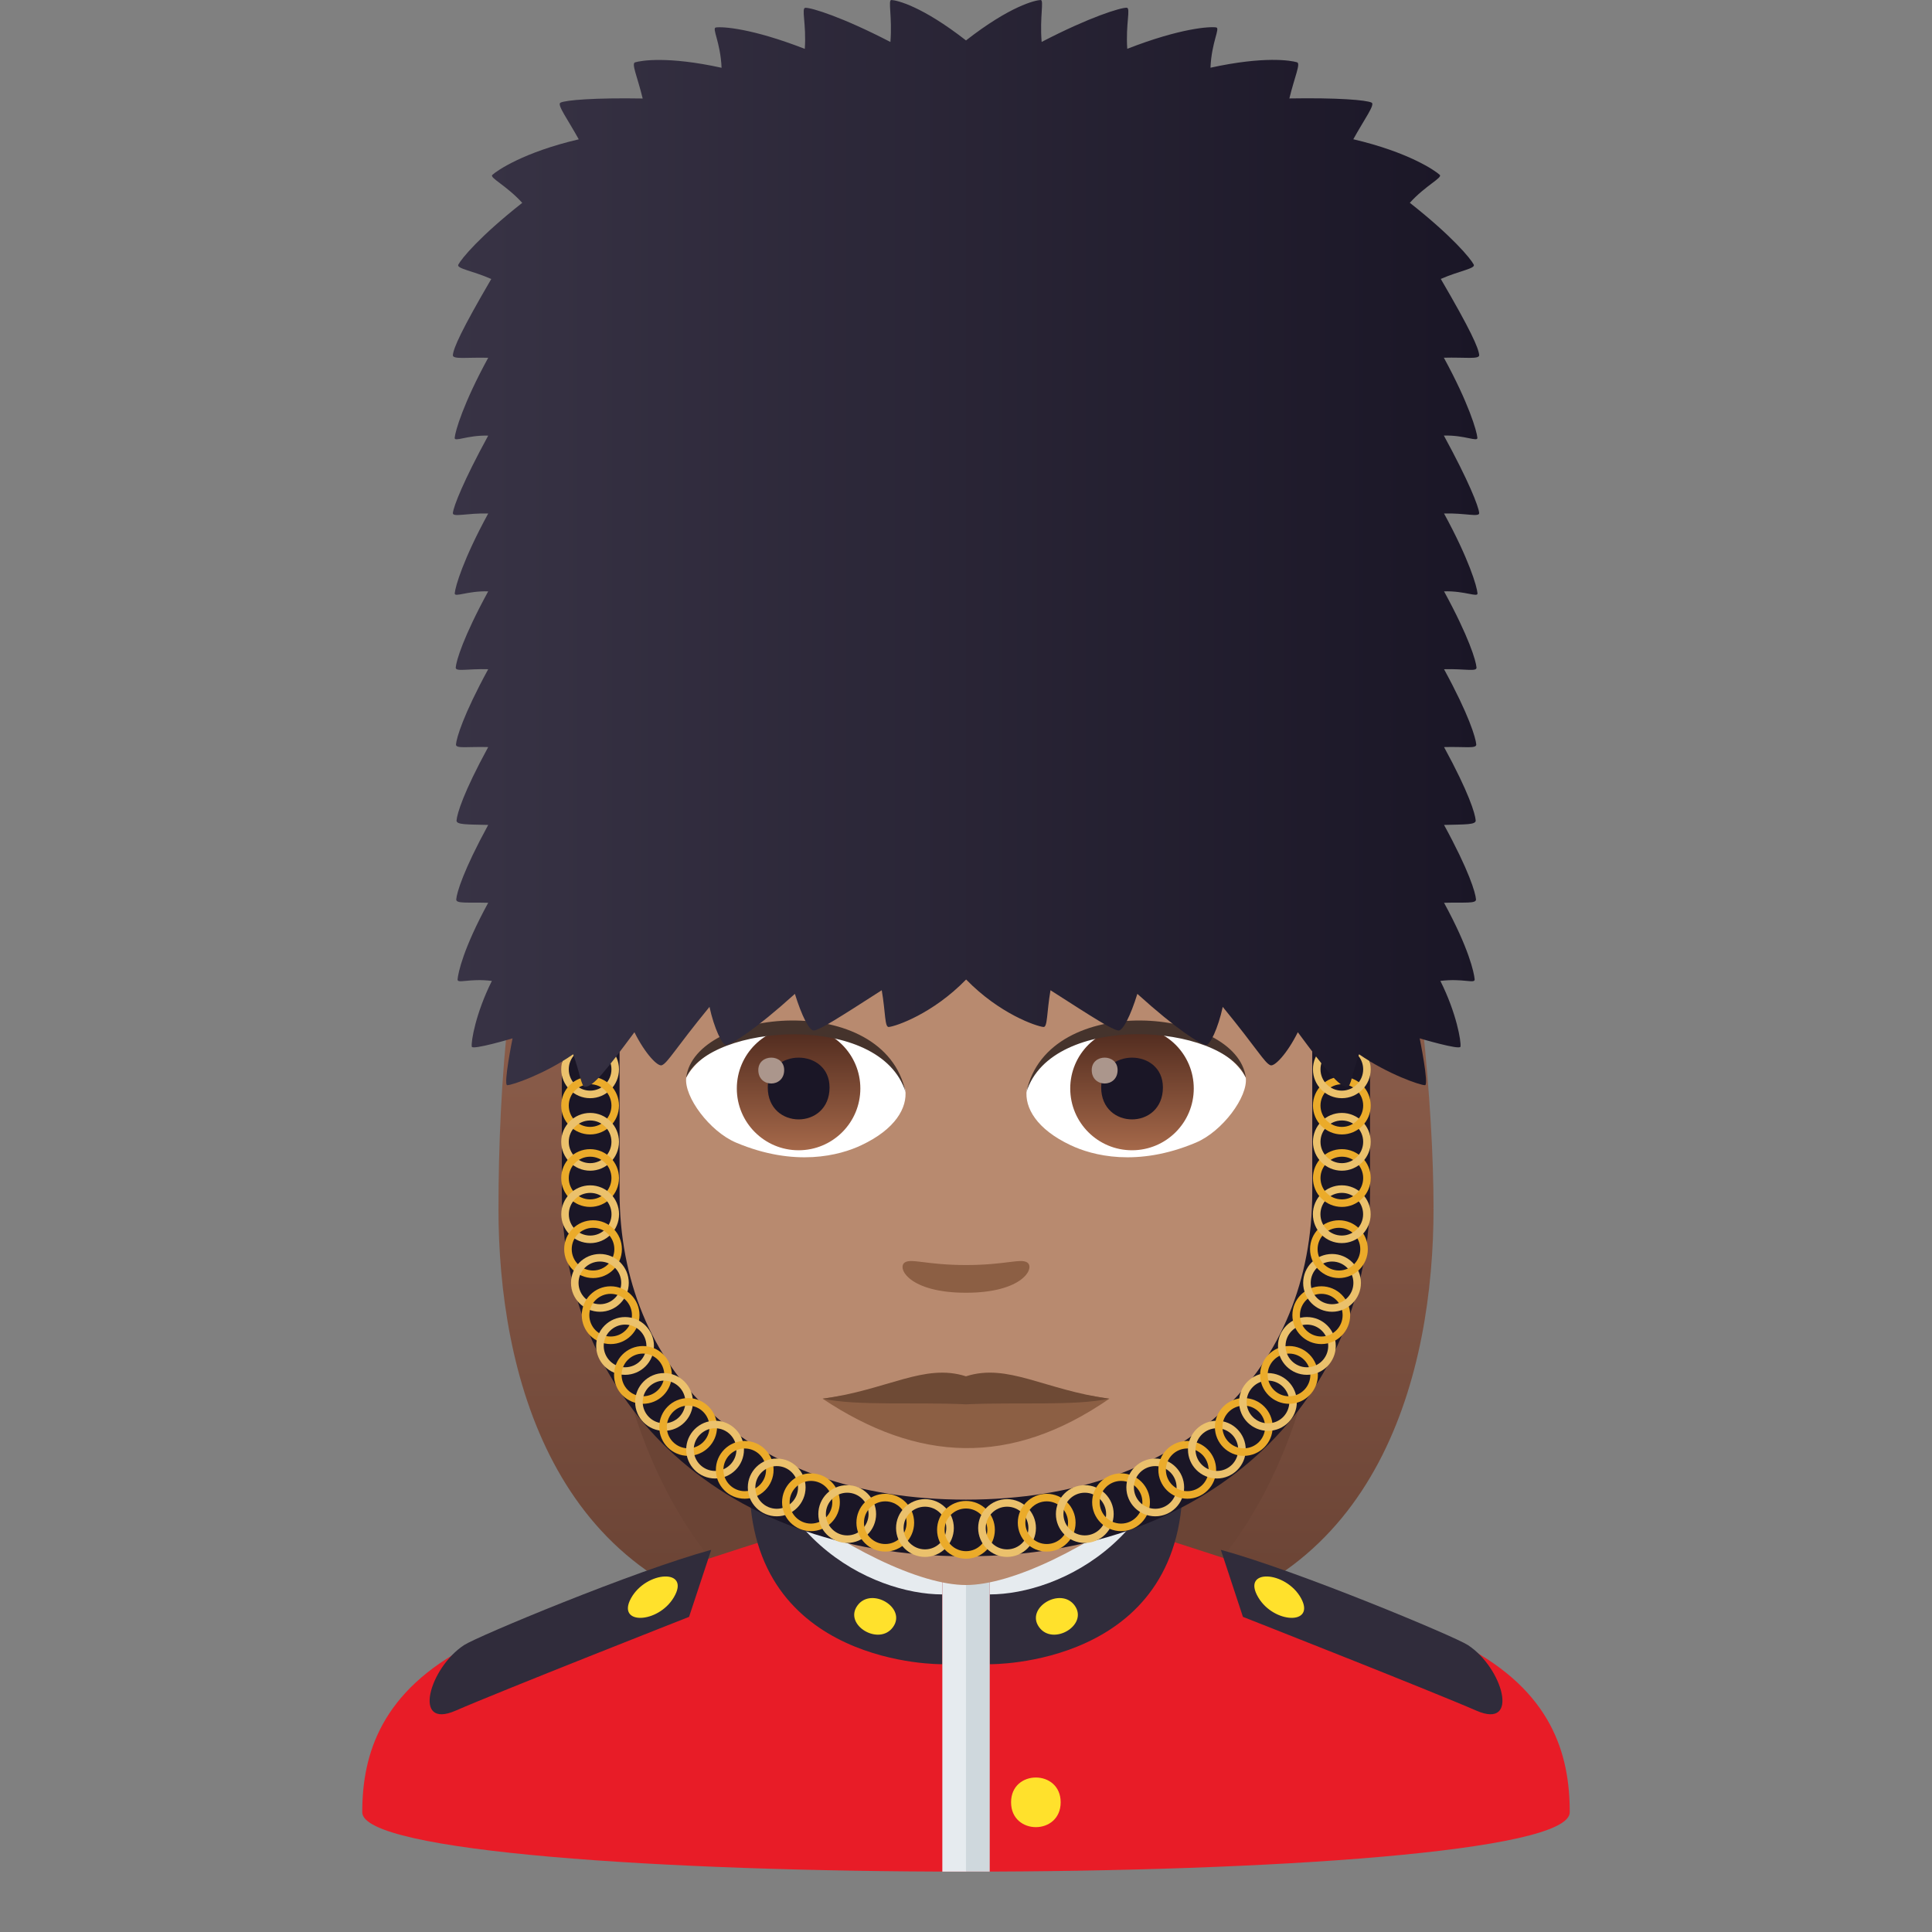 <?xml version="1.0" encoding="utf-8"?>
<!-- Generator: Adobe Illustrator 15.0.0, SVG Export Plug-In . SVG Version: 6.00 Build 0)  -->
<!DOCTYPE svg PUBLIC "-//W3C//DTD SVG 1.1//EN" "http://www.w3.org/Graphics/SVG/1.1/DTD/svg11.dtd">
<svg version="1.1" id="Layer_1" xmlns:x="http://ns.adobe.com/Extensibility/1.0/" xmlns:i="http://ns.adobe.com/AdobeIllustrator/10.0/" xmlns:graph="http://ns.adobe.com/Graphs/1.0/"
	 xmlns="http://www.w3.org/2000/svg" xmlns:xlink="http://www.w3.org/1999/xlink" xmlns:a="http://ns.adobe.com/AdobeSVGViewerExtensions/3.0/"
	 x="0px" y="0px" width="64px" height="64px" viewBox="0 0 64 64" enable-background="new 0 0 64 64" xml:space="preserve">
<rect x="0" y="0" width="64" height="64" fill="#808080" stroke="none"/>
<path fill="#6B4435" d="M38.228,53.752c12.461-4.982,7.57-16.818,7.57-16.818H18.2c0,0-4.889,11.836,7.568,16.818
	c0,0,2.494,0.623,6.23,0.623C35.737,54.375,38.228,53.752,38.228,53.752z"/>
<linearGradient id="SVGID_1_" gradientUnits="userSpaceOnUse" x1="42.857" y1="54.373" x2="42.857" y2="17.096">
	<stop  offset="0.05" style="stop-color:#6B4435"/>
	<stop  offset="0.088" style="stop-color:#6E4637"/>
	<stop  offset="0.467" style="stop-color:#865947"/>
	<stop  offset="0.7" style="stop-color:#8F604D"/>
	<a:midPointStop  offset="0.05" style="stop-color:#6B4435"/>
	<a:midPointStop  offset="0.4" style="stop-color:#6B4435"/>
	<a:midPointStop  offset="0.7" style="stop-color:#8F604D"/>
</linearGradient>
<path fill="url(#SVGID_1_)" d="M43.595,38.197c0.963,4.051-0.275,11.992-5.367,15.555c7.477-1.246,9.26-8.305,9.26-13.721
	L43.595,38.197z"/>
<linearGradient id="SVGID_2_" gradientUnits="userSpaceOnUse" x1="1759.673" y1="54.373" x2="1759.673" y2="17.096" gradientTransform="matrix(-1 0 0 1 1780.814 0)">
	<stop  offset="0.05" style="stop-color:#6B4435"/>
	<stop  offset="0.088" style="stop-color:#6E4637"/>
	<stop  offset="0.467" style="stop-color:#865947"/>
	<stop  offset="0.7" style="stop-color:#8F604D"/>
	<a:midPointStop  offset="0.05" style="stop-color:#6B4435"/>
	<a:midPointStop  offset="0.4" style="stop-color:#6B4435"/>
	<a:midPointStop  offset="0.7" style="stop-color:#8F604D"/>
</linearGradient>
<path fill="url(#SVGID_2_)" d="M20.405,38.197c-0.963,4.051,0.275,11.992,5.365,15.555c-7.475-1.246-9.258-8.305-9.258-13.721
	L20.405,38.197z"/>
<path fill="#E81C27" d="M15.545,54.516c2.002-1.039,10.359-3.664,10.359-3.664l12.177-0.028c0,0,8.43,2.646,10.419,3.69
	c2.893,1.51,3.5,3.57,3.5,5.519c0,2.623-40,2.623-40,0C12,58.081,12.646,56.021,15.545,54.516z"/>
<path fill="#302C3B" d="M40.442,51.34l0.732,2.221c0,0,6.256,2.461,7.729,3.105c1.463,0.641,0.873-1.426-0.279-2.172
	C48.194,54.211,42.987,52.035,40.442,51.34z"/>
<path fill="#FFE12C" d="M43.101,52.947c0.482,0.889-0.9,0.844-1.418-0.029C41.103,51.949,42.597,52.025,43.101,52.947z"/>
<path fill="#302C3B" d="M23.56,51.34l-0.734,2.221c0,0-6.254,2.461-7.729,3.105c-1.461,0.641-0.869-1.426,0.279-2.172
	C15.806,54.211,21.015,52.035,23.56,51.34z"/>
<path fill="#FFE12C" d="M20.901,52.947c-0.484,0.889,0.896,0.844,1.418-0.029C22.899,51.949,21.407,52.025,20.901,52.947z"/>
<path fill="#FFE12C" d="M35.136,59.703c0,1.098-1.643,1.098-1.643,0C33.493,58.609,35.136,58.609,35.136,59.703z"/>
<path fill="#302C3B" d="M24.829,49.125c0-0.705,0-2.857,0-3.746h0.906c-0.563,6.85,5.48,6.709,5.48,6.709v3.041
	C31.214,55.129,24.829,55.232,24.829,49.125z"/>
<path fill="#E6EBEF" d="M24.829,45.379h0.906c0,6.533,5.48,6.709,5.48,6.709v0.729C28.923,52.816,24.829,50.934,24.829,45.379z"/>
<path fill="#FFE12C" d="M29.583,53.898c-0.457,0.641-1.643-0.064-1.182-0.709C28.858,52.549,30.044,53.258,29.583,53.898z"/>
<path fill="#302C3B" d="M39.175,49.125c0-0.705,0-2.857,0-3.746h-0.908c0.545,6.773-5.482,6.709-5.482,6.709v3.041
	C32.784,55.129,39.175,55.232,39.175,49.125z"/>
<path fill="#E6EBEF" d="M39.175,45.379h-0.908c0,6.533-5.482,6.709-5.482,6.709v0.729C35.083,52.816,39.175,50.934,39.175,45.379z"
	/>
<path fill="#FFE12C" d="M34.419,53.898c0.457,0.641,1.641-0.064,1.184-0.709C35.144,52.549,33.96,53.258,34.419,53.898z"/>
<rect x="31.216" y="51.816" fill="#E6EBEF" width="0.787" height="10.184"/>
<rect x="31.999" y="51.816" fill="#CFD8DD" width="0.787" height="10.184"/>
<path fill="#B88A6F" d="M31.999,18.868c-9.039,0-13.393,7.361-12.85,16.829c0.111,1.902,0.643,4.646,1.295,6.998
	c1.355,4.889,8.51,9.811,11.555,9.811s10.199-4.922,11.557-9.811c0.652-2.352,1.182-5.096,1.293-6.998
	C45.394,26.229,41.042,18.868,31.999,18.868z"/>
<path fill="#8C5F44" d="M34.032,41.824c-0.217-0.15-0.721,0.082-2.033,0.082c-1.311,0-1.816-0.232-2.031-0.082
	c-0.258,0.182,0.15,1,2.031,1C33.878,42.824,34.29,42.006,34.032,41.824z"/>
<path id="Path_1545_" fill="#FFFFFF" d="M29.989,36.098c0.076,0.598-0.33,1.309-1.455,1.838c-0.715,0.34-2.199,0.738-4.152-0.086
	c-0.873-0.369-1.727-1.518-1.65-2.152C23.79,33.701,28.997,33.41,29.989,36.098z"/>
<linearGradient id="Oval_1_" gradientUnits="userSpaceOnUse" x1="-424.397" y1="476.465" x2="-424.397" y2="477.088" gradientTransform="matrix(6.57 0 0 -6.57 2814.78 3168.528)">
	<stop  offset="0" style="stop-color:#A6694A"/>
	<stop  offset="1" style="stop-color:#4F2A1E"/>
	<a:midPointStop  offset="0" style="stop-color:#A6694A"/>
	<a:midPointStop  offset="0.5" style="stop-color:#A6694A"/>
	<a:midPointStop  offset="1" style="stop-color:#4F2A1E"/>
</linearGradient>
<circle id="Oval_198_" fill="url(#Oval_1_)" cx="26.454" cy="36.058" r="2.046"/>
<path id="Path_1544_" fill="#1A1626" d="M25.433,36.021c0,1.414,2.047,1.414,2.047,0C27.479,34.707,25.433,34.707,25.433,36.021z"/>
<path id="Path_1543_" fill="#AB968C" d="M25.12,35.447c0,0.594,0.857,0.594,0.857,0C25.978,34.898,25.12,34.898,25.12,35.447z"/>
<path id="Path_1542_" fill="#45332C" d="M29.999,36.178c-0.832-2.672-6.496-2.275-7.268-0.48
	C23.017,33.398,29.29,32.791,29.999,36.178z"/>
<path id="Path_1541_" fill="#FFFFFF" d="M34.011,36.098c-0.076,0.598,0.33,1.309,1.455,1.838c0.715,0.34,2.199,0.738,4.15-0.086
	c0.877-0.369,1.729-1.518,1.652-2.152C40.21,33.701,35.003,33.41,34.011,36.098z"/>
<linearGradient id="Oval_2_" gradientUnits="userSpaceOnUse" x1="-425.414" y1="476.465" x2="-425.414" y2="477.088" gradientTransform="matrix(6.57 0 0 -6.57 2832.511 3168.528)">
	<stop  offset="0" style="stop-color:#A6694A"/>
	<stop  offset="1" style="stop-color:#4F2A1E"/>
	<a:midPointStop  offset="0" style="stop-color:#A6694A"/>
	<a:midPointStop  offset="0.5" style="stop-color:#A6694A"/>
	<a:midPointStop  offset="1" style="stop-color:#4F2A1E"/>
</linearGradient>
<circle id="Oval_197_" fill="url(#Oval_2_)" cx="37.499" cy="36.058" r="2.046"/>
<path id="Path_1540_" fill="#1A1626" d="M36.478,36.021c0,1.414,2.045,1.414,2.045,0C38.522,34.707,36.478,34.707,36.478,36.021z"/>
<path id="Path_1539_" fill="#AB968C" d="M36.165,35.447c0,0.594,0.857,0.594,0.857,0C37.022,34.898,36.165,34.898,36.165,35.447z"/>
<path id="Path_1538_" fill="#45332C" d="M34.001,36.178c0.832-2.67,6.492-2.287,7.268-0.48
	C40.981,33.398,34.71,32.791,34.001,36.178z"/>
<linearGradient id="SVGID_3_" gradientUnits="userSpaceOnUse" x1="32.001" y1="54.373" x2="32.001" y2="17.092">
	<stop  offset="0.05" style="stop-color:#6B4435"/>
	<stop  offset="0.088" style="stop-color:#6E4637"/>
	<stop  offset="0.467" style="stop-color:#865947"/>
	<stop  offset="0.7" style="stop-color:#8F604D"/>
	<a:midPointStop  offset="0.05" style="stop-color:#6B4435"/>
	<a:midPointStop  offset="0.4" style="stop-color:#6B4435"/>
	<a:midPointStop  offset="0.7" style="stop-color:#8F604D"/>
</linearGradient>
<path fill="url(#SVGID_3_)" d="M42.175,20.19c1.031-1.475-7.711-4.586-15.967-2.484c-8.246,1.889-9.695,14.244-9.695,22.325
	c0.672,0.584,2.055-0.875,2.893-1.834c0.34-1.414,0.879-2.869,1.383-4.377c6.191-3.587,13.199-4.431,18.064-8.724
	c-0.623,1.871,2.674,4.227,4.359,8.724c0.547,1.457,1.035,2.918,1.383,4.377c1.375,1.264,1.098,1.861,2.893,1.834
	C47.487,33.197,45.479,19.235,42.175,20.19z"/>
<path fill="#8C5F44" d="M36.749,46.334c-3.286,2.27-6.355,2.092-9.5,0C30.517,45.787,33.481,45.787,36.749,46.334z"/>
<path fill="#6E4A35" d="M31.999,45.592c-1.386-0.443-2.59,0.449-4.75,0.742c1.165,0.244,3.082,0.107,4.75,0.186
	c1.668-0.078,3.585,0.059,4.75-0.186C34.591,46.041,33.385,45.148,31.999,45.592z"/>
<path fill="#1A1626" d="M43.47,30.817v8.672c0,5.801-4.16,10.188-11.473,10.188c-7.307,0-11.473-4.388-11.473-10.188v-8.672h-1.912
	v8.672c0,6.657,4.971,12.065,13.385,12.065c8.412,0,13.387-5.408,13.387-12.065v-8.672H43.47z"/>
<path fill="#EBC16C" d="M19.55,34.715c0.389,0,0.705,0.317,0.705,0.707s-0.316,0.707-0.705,0.707c-0.391,0-0.709-0.317-0.709-0.707
	S19.159,34.715,19.55,34.715 M19.55,34.465c-0.529,0-0.959,0.429-0.959,0.957s0.43,0.957,0.959,0.957
	c0.527,0,0.955-0.429,0.955-0.957S20.077,34.465,19.55,34.465L19.55,34.465z"/>
<path fill="#EBAB2A" d="M19.548,35.916c0.391,0,0.707,0.317,0.707,0.707s-0.316,0.707-0.707,0.707c-0.389,0-0.707-0.317-0.707-0.707
	S19.159,35.916,19.548,35.916 M19.548,35.666c-0.529,0-0.957,0.429-0.957,0.957s0.428,0.957,0.957,0.957
	c0.527,0,0.957-0.429,0.957-0.957S20.075,35.666,19.548,35.666L19.548,35.666z"/>
<path fill="#EBC16C" d="M19.55,37.117c0.389,0,0.705,0.317,0.705,0.707s-0.316,0.707-0.705,0.707c-0.391,0-0.709-0.317-0.709-0.707
	S19.159,37.117,19.55,37.117 M19.55,36.867c-0.529,0-0.959,0.429-0.959,0.957s0.43,0.957,0.959,0.957
	c0.527,0,0.955-0.429,0.955-0.957S20.077,36.867,19.55,36.867L19.55,36.867z"/>
<path fill="#EBAB2A" d="M19.548,38.317c0.391,0,0.707,0.318,0.707,0.707c0,0.391-0.316,0.707-0.707,0.707
	c-0.389,0-0.707-0.316-0.707-0.707C18.841,38.636,19.159,38.317,19.548,38.317 M19.548,38.067c-0.529,0-0.957,0.43-0.957,0.957
	c0,0.529,0.428,0.957,0.957,0.957c0.527,0,0.957-0.428,0.957-0.957C20.505,38.497,20.075,38.067,19.548,38.067L19.548,38.067z"/>
<path fill="#EBC16C" d="M19.552,39.516c0.389,0,0.705,0.317,0.705,0.707s-0.316,0.707-0.705,0.707c-0.391,0-0.709-0.317-0.709-0.707
	S19.161,39.516,19.552,39.516 M19.552,39.266c-0.529,0-0.959,0.429-0.959,0.957s0.43,0.957,0.959,0.957
	c0.527,0,0.955-0.429,0.955-0.957S20.079,39.266,19.552,39.266L19.552,39.266z"/>
<path fill="#EBAB2A" d="M19.646,40.673c0.389,0,0.705,0.317,0.705,0.707s-0.316,0.707-0.705,0.707c-0.391,0-0.707-0.317-0.707-0.707
	S19.255,40.673,19.646,40.673 M19.646,40.423c-0.529,0-0.957,0.429-0.957,0.957s0.428,0.957,0.957,0.957
	c0.527,0,0.955-0.429,0.955-0.957S20.173,40.423,19.646,40.423L19.646,40.423z"/>
<path fill="#EBC16C" d="M19.874,41.79c0.389,0,0.705,0.317,0.705,0.707s-0.316,0.707-0.705,0.707c-0.391,0-0.709-0.317-0.709-0.707
	S19.483,41.79,19.874,41.79 M19.874,41.54c-0.529,0-0.959,0.429-0.959,0.957s0.43,0.957,0.959,0.957
	c0.527,0,0.955-0.429,0.955-0.957S20.401,41.54,19.874,41.54L19.874,41.54z"/>
<path fill="#EBAB2A" d="M20.229,42.86c0.389,0,0.705,0.317,0.705,0.707s-0.316,0.707-0.705,0.707c-0.391,0-0.707-0.317-0.707-0.707
	S19.839,42.86,20.229,42.86 M20.229,42.61c-0.529,0-0.957,0.429-0.957,0.957s0.428,0.957,0.957,0.957
	c0.527,0,0.955-0.429,0.955-0.957S20.757,42.61,20.229,42.61L20.229,42.61z"/>
<path fill="#EBC16C" d="M20.706,43.879c0.391,0,0.707,0.317,0.707,0.707s-0.316,0.707-0.707,0.707c-0.389,0-0.707-0.317-0.707-0.707
	S20.317,43.879,20.706,43.879 M20.706,43.629c-0.529,0-0.957,0.429-0.957,0.957s0.428,0.957,0.957,0.957
	c0.527,0,0.957-0.429,0.957-0.957S21.233,43.629,20.706,43.629L20.706,43.629z"/>
<path fill="#EBAB2A" d="M21.298,44.839c0.391,0,0.707,0.318,0.707,0.707c0,0.391-0.316,0.707-0.707,0.707
	c-0.389,0-0.707-0.316-0.707-0.707C20.591,45.157,20.909,44.839,21.298,44.839 M21.298,44.589c-0.529,0-0.957,0.43-0.957,0.957
	c0,0.529,0.428,0.957,0.957,0.957c0.527,0,0.957-0.428,0.957-0.957C22.255,45.019,21.825,44.589,21.298,44.589L21.298,44.589z"/>
<path fill="#EBC16C" d="M21.997,45.735c0.391,0,0.707,0.318,0.707,0.707c0,0.391-0.316,0.707-0.707,0.707
	c-0.389,0-0.707-0.316-0.707-0.707C21.29,46.054,21.608,45.735,21.997,45.735 M21.997,45.485c-0.529,0-0.957,0.43-0.957,0.957
	c0,0.529,0.428,0.957,0.957,0.957c0.527,0,0.957-0.428,0.957-0.957C22.954,45.915,22.524,45.485,21.997,45.485L21.997,45.485z"/>
<path fill="#EBAB2A" d="M22.796,46.563c0.391,0,0.707,0.317,0.707,0.707s-0.316,0.707-0.707,0.707c-0.389,0-0.707-0.317-0.707-0.707
	S22.407,46.563,22.796,46.563 M22.796,46.313c-0.529,0-0.957,0.429-0.957,0.957s0.428,0.957,0.957,0.957
	c0.527,0,0.957-0.429,0.957-0.957S23.323,46.313,22.796,46.313L22.796,46.313z"/>
<path fill="#EBC16C" d="M23.69,47.313c0.389,0,0.705,0.318,0.705,0.707c0,0.391-0.316,0.707-0.705,0.707
	c-0.391,0-0.709-0.316-0.709-0.707C22.981,47.632,23.3,47.313,23.69,47.313 M23.69,47.063c-0.529,0-0.959,0.43-0.959,0.957
	c0,0.529,0.43,0.957,0.959,0.957c0.527,0,0.955-0.428,0.955-0.957C24.646,47.493,24.218,47.063,23.69,47.063L23.69,47.063z"/>
<path fill="#EBAB2A" d="M24.671,47.983c0.389,0,0.705,0.318,0.705,0.707c0,0.391-0.316,0.707-0.705,0.707
	c-0.391,0-0.707-0.316-0.707-0.707C23.964,48.302,24.28,47.983,24.671,47.983 M24.671,47.733c-0.529,0-0.957,0.43-0.957,0.957
	c0,0.529,0.428,0.957,0.957,0.957c0.527,0,0.955-0.428,0.955-0.957C25.626,48.163,25.198,47.733,24.671,47.733L24.671,47.733z"/>
<path fill="#EBC16C" d="M25.731,48.566c0.389,0,0.705,0.317,0.705,0.707s-0.316,0.707-0.705,0.707c-0.391,0-0.709-0.317-0.709-0.707
	S25.341,48.566,25.731,48.566 M25.731,48.316c-0.529,0-0.959,0.429-0.959,0.957s0.43,0.957,0.959,0.957
	c0.527,0,0.955-0.429,0.955-0.957S26.259,48.316,25.731,48.316L25.731,48.316z"/>
<path fill="#EBAB2A" d="M26.864,49.057c0.391,0,0.707,0.317,0.707,0.707s-0.316,0.707-0.707,0.707c-0.389,0-0.707-0.317-0.707-0.707
	S26.476,49.057,26.864,49.057 M26.864,48.807c-0.529,0-0.957,0.429-0.957,0.957s0.428,0.957,0.957,0.957
	c0.527,0,0.957-0.429,0.957-0.957S27.392,48.807,26.864,48.807L26.864,48.807z"/>
<path fill="#EBC16C" d="M28.065,49.448c0.391,0,0.707,0.317,0.707,0.707s-0.316,0.707-0.707,0.707c-0.389,0-0.707-0.317-0.707-0.707
	S27.677,49.448,28.065,49.448 M28.065,49.198c-0.529,0-0.957,0.429-0.957,0.957s0.428,0.957,0.957,0.957
	c0.527,0,0.957-0.429,0.957-0.957S28.593,49.198,28.065,49.198L28.065,49.198z"/>
<path fill="#EBAB2A" d="M29.327,49.734c0.389,0,0.705,0.317,0.705,0.707s-0.316,0.707-0.705,0.707c-0.391,0-0.707-0.317-0.707-0.707
	S28.937,49.734,29.327,49.734 M29.327,49.484c-0.529,0-0.957,0.429-0.957,0.957s0.428,0.957,0.957,0.957
	c0.527,0,0.955-0.429,0.955-0.957S29.854,49.484,29.327,49.484L29.327,49.484z"/>
<path fill="#EBC16C" d="M30.642,49.911c0.389,0,0.705,0.317,0.705,0.707s-0.316,0.707-0.705,0.707c-0.391,0-0.709-0.317-0.709-0.707
	S30.251,49.911,30.642,49.911 M30.642,49.661c-0.529,0-0.959,0.429-0.959,0.957s0.43,0.957,0.959,0.957
	c0.527,0,0.955-0.429,0.955-0.957S31.169,49.661,30.642,49.661L30.642,49.661z"/>
<path fill="#EBAB2A" d="M32.001,49.971c0.389,0,0.705,0.317,0.705,0.707s-0.316,0.707-0.705,0.707c-0.391,0-0.709-0.317-0.709-0.707
	S31.61,49.971,32.001,49.971 M32.001,49.721c-0.531,0-0.959,0.429-0.959,0.957s0.428,0.957,0.959,0.957
	c0.525,0,0.955-0.429,0.955-0.957S32.526,49.721,32.001,49.721L32.001,49.721z"/>
<path fill="#EBC16C" d="M33.36,49.911c0.391,0,0.707,0.316,0.707,0.707c0,0.389-0.316,0.707-0.707,0.707
	c-0.389,0-0.707-0.318-0.707-0.707C32.653,50.228,32.972,49.911,33.36,49.911 M33.36,49.661c-0.529,0-0.957,0.428-0.957,0.957
	c0,0.527,0.428,0.957,0.957,0.957c0.527,0,0.957-0.43,0.957-0.957C34.317,50.089,33.888,49.661,33.36,49.661L33.36,49.661z"/>
<path fill="#EBAB2A" d="M34.675,49.734c0.389,0,0.705,0.317,0.705,0.707s-0.316,0.707-0.705,0.707c-0.391,0-0.709-0.317-0.709-0.707
	S34.284,49.734,34.675,49.734 M34.675,49.484c-0.529,0-0.959,0.429-0.959,0.957s0.43,0.957,0.959,0.957
	c0.527,0,0.955-0.429,0.955-0.957S35.202,49.484,34.675,49.484L34.675,49.484z"/>
<path fill="#EBC16C" d="M35.935,49.448c0.391,0,0.707,0.317,0.707,0.707s-0.316,0.707-0.707,0.707c-0.389,0-0.707-0.317-0.707-0.707
	S35.546,49.448,35.935,49.448 M35.935,49.198c-0.529,0-0.957,0.429-0.957,0.957s0.428,0.957,0.957,0.957
	c0.527,0,0.957-0.429,0.957-0.957S36.462,49.198,35.935,49.198L35.935,49.198z"/>
<path fill="#EBAB2A" d="M37.138,49.057c0.389,0,0.705,0.317,0.705,0.707s-0.316,0.707-0.705,0.707c-0.391,0-0.709-0.317-0.709-0.707
	S36.747,49.057,37.138,49.057 M37.138,48.807c-0.531,0-0.959,0.429-0.959,0.957s0.428,0.957,0.959,0.957
	c0.525,0,0.955-0.429,0.955-0.957S37.663,48.807,37.138,48.807L37.138,48.807z"/>
<path fill="#EBC16C" d="M38.271,48.566c0.389,0,0.705,0.317,0.705,0.707s-0.316,0.707-0.705,0.707c-0.391,0-0.709-0.317-0.709-0.707
	S37.88,48.566,38.271,48.566 M38.271,48.316c-0.529,0-0.959,0.429-0.959,0.957s0.43,0.957,0.959,0.957
	c0.527,0,0.955-0.429,0.955-0.957S38.798,48.316,38.271,48.316L38.271,48.316z"/>
<path fill="#EBAB2A" d="M39.331,47.983c0.389,0,0.705,0.318,0.705,0.707c0,0.391-0.316,0.707-0.705,0.707
	c-0.391,0-0.709-0.316-0.709-0.707C38.622,48.302,38.94,47.983,39.331,47.983 M39.331,47.733c-0.529,0-0.959,0.43-0.959,0.957
	c0,0.529,0.43,0.957,0.959,0.957c0.527,0,0.955-0.428,0.955-0.957C40.286,48.163,39.858,47.733,39.331,47.733L39.331,47.733z"/>
<path fill="#EBC16C" d="M40.312,47.313c0.389,0,0.705,0.317,0.705,0.707s-0.316,0.707-0.705,0.707c-0.391,0-0.709-0.317-0.709-0.707
	S39.921,47.313,40.312,47.313 M40.312,47.063c-0.529,0-0.959,0.429-0.959,0.957s0.43,0.957,0.959,0.957
	c0.527,0,0.955-0.429,0.955-0.957S40.839,47.063,40.312,47.063L40.312,47.063z"/>
<path fill="#EBAB2A" d="M41.204,46.563c0.389,0,0.705,0.317,0.705,0.707s-0.316,0.707-0.705,0.707c-0.391,0-0.709-0.317-0.709-0.707
	S40.813,46.563,41.204,46.563 M41.204,46.313c-0.529,0-0.959,0.429-0.959,0.957s0.43,0.957,0.959,0.957
	c0.527,0,0.955-0.429,0.955-0.957S41.731,46.313,41.204,46.313L41.204,46.313z"/>
<path fill="#EBC16C" d="M42.003,45.735c0.391,0,0.707,0.318,0.707,0.707c0,0.391-0.316,0.707-0.707,0.707
	c-0.389,0-0.707-0.316-0.707-0.707C41.296,46.054,41.614,45.735,42.003,45.735 M42.003,45.485c-0.529,0-0.957,0.43-0.957,0.957
	c0,0.529,0.428,0.957,0.957,0.957c0.527,0,0.957-0.428,0.957-0.957C42.96,45.915,42.53,45.485,42.003,45.485L42.003,45.485z"/>
<path fill="#EBAB2A" d="M42.702,44.839c0.389,0,0.705,0.317,0.705,0.707s-0.316,0.707-0.705,0.707c-0.391,0-0.709-0.317-0.709-0.707
	S42.312,44.839,42.702,44.839 M42.702,44.589c-0.529,0-0.959,0.429-0.959,0.957s0.43,0.957,0.959,0.957
	c0.527,0,0.955-0.429,0.955-0.957S43.229,44.589,42.702,44.589L42.702,44.589z"/>
<path fill="#EBC16C" d="M43.294,43.879c0.389,0,0.705,0.317,0.705,0.707s-0.316,0.707-0.705,0.707c-0.391,0-0.709-0.317-0.709-0.707
	S42.903,43.879,43.294,43.879 M43.294,43.629c-0.529,0-0.959,0.429-0.959,0.957s0.43,0.957,0.959,0.957
	c0.527,0,0.955-0.429,0.955-0.957S43.821,43.629,43.294,43.629L43.294,43.629z"/>
<path fill="#EBAB2A" d="M43.771,42.86c0.389,0,0.705,0.317,0.705,0.707s-0.316,0.707-0.705,0.707c-0.391,0-0.709-0.317-0.709-0.707
	S43.38,42.86,43.771,42.86 M43.771,42.61c-0.529,0-0.959,0.429-0.959,0.957s0.43,0.957,0.959,0.957c0.527,0,0.955-0.429,0.955-0.957
	S44.298,42.61,43.771,42.61L43.771,42.61z"/>
<path fill="#EBC16C" d="M44.126,41.79c0.391,0,0.707,0.317,0.707,0.707s-0.316,0.707-0.707,0.707c-0.389,0-0.707-0.317-0.707-0.707
	S43.737,41.79,44.126,41.79 M44.126,41.54c-0.529,0-0.957,0.429-0.957,0.957s0.428,0.957,0.957,0.957
	c0.527,0,0.957-0.429,0.957-0.957S44.653,41.54,44.126,41.54L44.126,41.54z"/>
<path fill="#EBAB2A" d="M44.356,40.673c0.389,0,0.705,0.317,0.705,0.707s-0.316,0.707-0.705,0.707c-0.391,0-0.709-0.317-0.709-0.707
	S43.966,40.673,44.356,40.673 M44.356,40.423c-0.531,0-0.959,0.429-0.959,0.957s0.428,0.957,0.959,0.957
	c0.525,0,0.955-0.429,0.955-0.957S44.882,40.423,44.356,40.423L44.356,40.423z"/>
<path fill="#EBC16C" d="M44.448,39.515c0.391,0,0.707,0.318,0.707,0.707c0,0.391-0.316,0.707-0.707,0.707
	c-0.389,0-0.707-0.316-0.707-0.707C43.741,39.833,44.06,39.515,44.448,39.515 M44.448,39.265c-0.529,0-0.957,0.43-0.957,0.957
	c0,0.529,0.428,0.957,0.957,0.957c0.527,0,0.957-0.428,0.957-0.957C45.405,39.694,44.976,39.265,44.448,39.265L44.448,39.265z"/>
<path fill="#EBAB2A" d="M44.452,38.317c0.389,0,0.705,0.318,0.705,0.707c0,0.391-0.316,0.707-0.705,0.707
	c-0.391,0-0.709-0.316-0.709-0.707C43.743,38.636,44.062,38.317,44.452,38.317 M44.452,38.067c-0.531,0-0.959,0.43-0.959,0.957
	c0,0.529,0.428,0.957,0.959,0.957c0.525,0,0.955-0.428,0.955-0.957C45.407,38.497,44.978,38.067,44.452,38.067L44.452,38.067z"/>
<path fill="#EBC16C" d="M44.45,37.117c0.391,0,0.707,0.317,0.707,0.707s-0.316,0.707-0.707,0.707c-0.389,0-0.707-0.317-0.707-0.707
	S44.062,37.117,44.45,37.117 M44.45,36.867c-0.529,0-0.957,0.429-0.957,0.957s0.428,0.957,0.957,0.957
	c0.527,0,0.957-0.429,0.957-0.957S44.978,36.867,44.45,36.867L44.45,36.867z"/>
<path fill="#EBAB2A" d="M44.452,35.916c0.389,0,0.705,0.317,0.705,0.707s-0.316,0.707-0.705,0.707c-0.391,0-0.709-0.317-0.709-0.707
	S44.062,35.916,44.452,35.916 M44.452,35.666c-0.531,0-0.959,0.429-0.959,0.957s0.428,0.957,0.959,0.957
	c0.525,0,0.955-0.429,0.955-0.957S44.978,35.666,44.452,35.666L44.452,35.666z"/>
<path fill="#EBC16C" d="M44.45,34.715c0.391,0,0.707,0.317,0.707,0.707s-0.316,0.707-0.707,0.707c-0.389,0-0.707-0.317-0.707-0.707
	S44.062,34.715,44.45,34.715 M44.45,34.465c-0.529,0-0.957,0.429-0.957,0.957s0.428,0.957,0.957,0.957
	c0.527,0,0.957-0.429,0.957-0.957S44.978,34.465,44.45,34.465L44.45,34.465z"/>
<linearGradient id="SVGID_4_" gradientUnits="userSpaceOnUse" x1="15" y1="18" x2="49" y2="18">
	<stop  offset="0" style="stop-color:#383345"/>
	<stop  offset="1" style="stop-color:#1A1626"/>
	<a:midPointStop  offset="0" style="stop-color:#383345"/>
	<a:midPointStop  offset="0.5" style="stop-color:#383345"/>
	<a:midPointStop  offset="1" style="stop-color:#1A1626"/>
</linearGradient>
<path fill="url(#SVGID_4_)" d="M49,16.992c-0.022-0.221-0.343-1.047-1.17-2.563c0.694-0.021,1.124,0.224,1.11,0.071
	c-0.02-0.221-0.283-1.135-1.11-2.65c0.694-0.02,1.183,0.063,1.17-0.089c-0.023-0.239-0.281-0.823-1.272-2.521
	c0.631-0.277,1.162-0.342,1.091-0.477c-0.107-0.201-0.704-0.932-2.117-2.045c0.523-0.576,1.094-0.832,0.991-0.926
	c-0.153-0.142-1.034-0.751-2.863-1.179c0.36-0.654,0.73-1.151,0.607-1.213c-0.168-0.088-1.147-0.166-2.725-0.139
	c0.175-0.721,0.382-1.161,0.252-1.198c-0.199-0.06-1.082-0.211-2.865,0.18c0.035-0.855,0.332-1.315,0.187-1.335
	c-0.212-0.032-1.174,0.02-2.944,0.709c-0.057-0.838,0.123-1.358-0.021-1.361c-0.205-0.004-1.222,0.306-2.815,1.133
	C34.438,0.561,34.592-0.006,34.471,0C34.286,0.009,33.464,0.198,32,1.339C30.536,0.198,29.714,0.009,29.529,0
	c-0.121-0.006,0.033,0.561-0.033,1.391c-1.594-0.827-2.61-1.137-2.815-1.133c-0.145,0.003,0.035,0.523-0.021,1.361
	c-1.771-0.689-2.732-0.741-2.944-0.709c-0.146,0.02,0.151,0.479,0.187,1.335c-1.783-0.391-2.666-0.239-2.865-0.18
	c-0.13,0.037,0.077,0.478,0.252,1.198c-1.578-0.027-2.557,0.051-2.725,0.139c-0.123,0.062,0.247,0.559,0.607,1.213
	c-1.829,0.428-2.71,1.037-2.863,1.179c-0.103,0.094,0.468,0.35,0.991,0.926c-1.414,1.113-2.01,1.844-2.117,2.045
	c-0.071,0.135,0.46,0.199,1.091,0.477c-0.991,1.697-1.249,2.281-1.272,2.521c-0.013,0.152,0.476,0.069,1.17,0.089
	c-0.827,1.516-1.091,2.43-1.11,2.65c-0.014,0.152,0.416-0.092,1.11-0.071c-0.827,1.516-1.147,2.342-1.17,2.563
	c-0.013,0.152,0.476-0.004,1.17,0.017c-0.827,1.516-1.09,2.419-1.108,2.641c-0.016,0.151,0.414-0.082,1.108-0.063
	c-0.827,1.517-1.058,2.3-1.075,2.521c-0.015,0.152,0.381,0.039,1.075,0.059c-0.827,1.517-1.047,2.269-1.067,2.489
	c-0.013,0.152,0.373,0.07,1.067,0.09c-0.827,1.516-1.029,2.206-1.048,2.427c-0.017,0.152,0.354,0.133,1.048,0.152
	c-0.827,1.516-1.04,2.242-1.058,2.463c-0.016,0.152,0.363,0.096,1.058,0.116c-0.827,1.516-0.993,2.313-1.014,2.534
	c-0.016,0.161,0.375-0.039,1.136,0.054c-0.533,1.063-0.694,2.008-0.666,2.178c0.018,0.122,1.351-0.275,1.351-0.275
	s-0.313,1.548-0.176,1.551c0.163,0.002,1.241-0.37,2.184-1.024c0.226,0.618,0.271,1.08,0.389,1.081
	c0.271,0.003,0.699-0.543,1.64-1.811c0.358,0.718,0.776,1.15,0.91,1.093c0.196-0.082,0.434-0.537,1.577-1.933
	c0.15,0.701,0.43,1.298,0.563,1.264c0.209-0.051,0.935-0.493,2.266-1.695c0.221,0.715,0.479,1.237,0.631,1.213
	c0.216-0.032,0.787-0.396,2.246-1.333c0.128,0.74,0.095,1.233,0.234,1.217c0.234-0.022,1.454-0.435,2.561-1.573
	c1.106,1.138,2.326,1.55,2.561,1.573c0.14,0.016,0.106-0.478,0.234-1.217c1.459,0.937,2.03,1.301,2.246,1.333
	c0.151,0.023,0.41-0.498,0.631-1.213c1.331,1.202,2.057,1.644,2.266,1.695c0.133,0.034,0.412-0.563,0.563-1.264
	c1.144,1.396,1.381,1.851,1.577,1.933c0.134,0.058,0.552-0.375,0.91-1.093c0.94,1.268,1.369,1.813,1.64,1.811
	c0.118-0.001,0.163-0.463,0.389-1.081c0.942,0.654,2.021,1.026,2.184,1.024c0.138-0.003-0.176-1.551-0.176-1.551
	s1.333,0.397,1.351,0.275c0.028-0.17-0.133-1.115-0.666-2.178c0.761-0.093,1.151,0.107,1.136-0.054
	c-0.021-0.221-0.187-1.018-1.014-2.534c0.694-0.021,1.073,0.036,1.058-0.116c-0.018-0.221-0.23-0.947-1.058-2.463
	c0.694-0.02,1.064,0,1.048-0.152c-0.019-0.221-0.221-0.911-1.048-2.427c0.694-0.02,1.08,0.063,1.067-0.09
	c-0.021-0.221-0.24-0.973-1.067-2.489c0.694-0.02,1.091,0.094,1.075-0.059c-0.018-0.221-0.248-1.004-1.075-2.521
	c0.694-0.02,1.124,0.214,1.108,0.063c-0.018-0.222-0.281-1.125-1.108-2.641C48.524,16.988,49.013,17.145,49,16.992z"/>
</svg>
